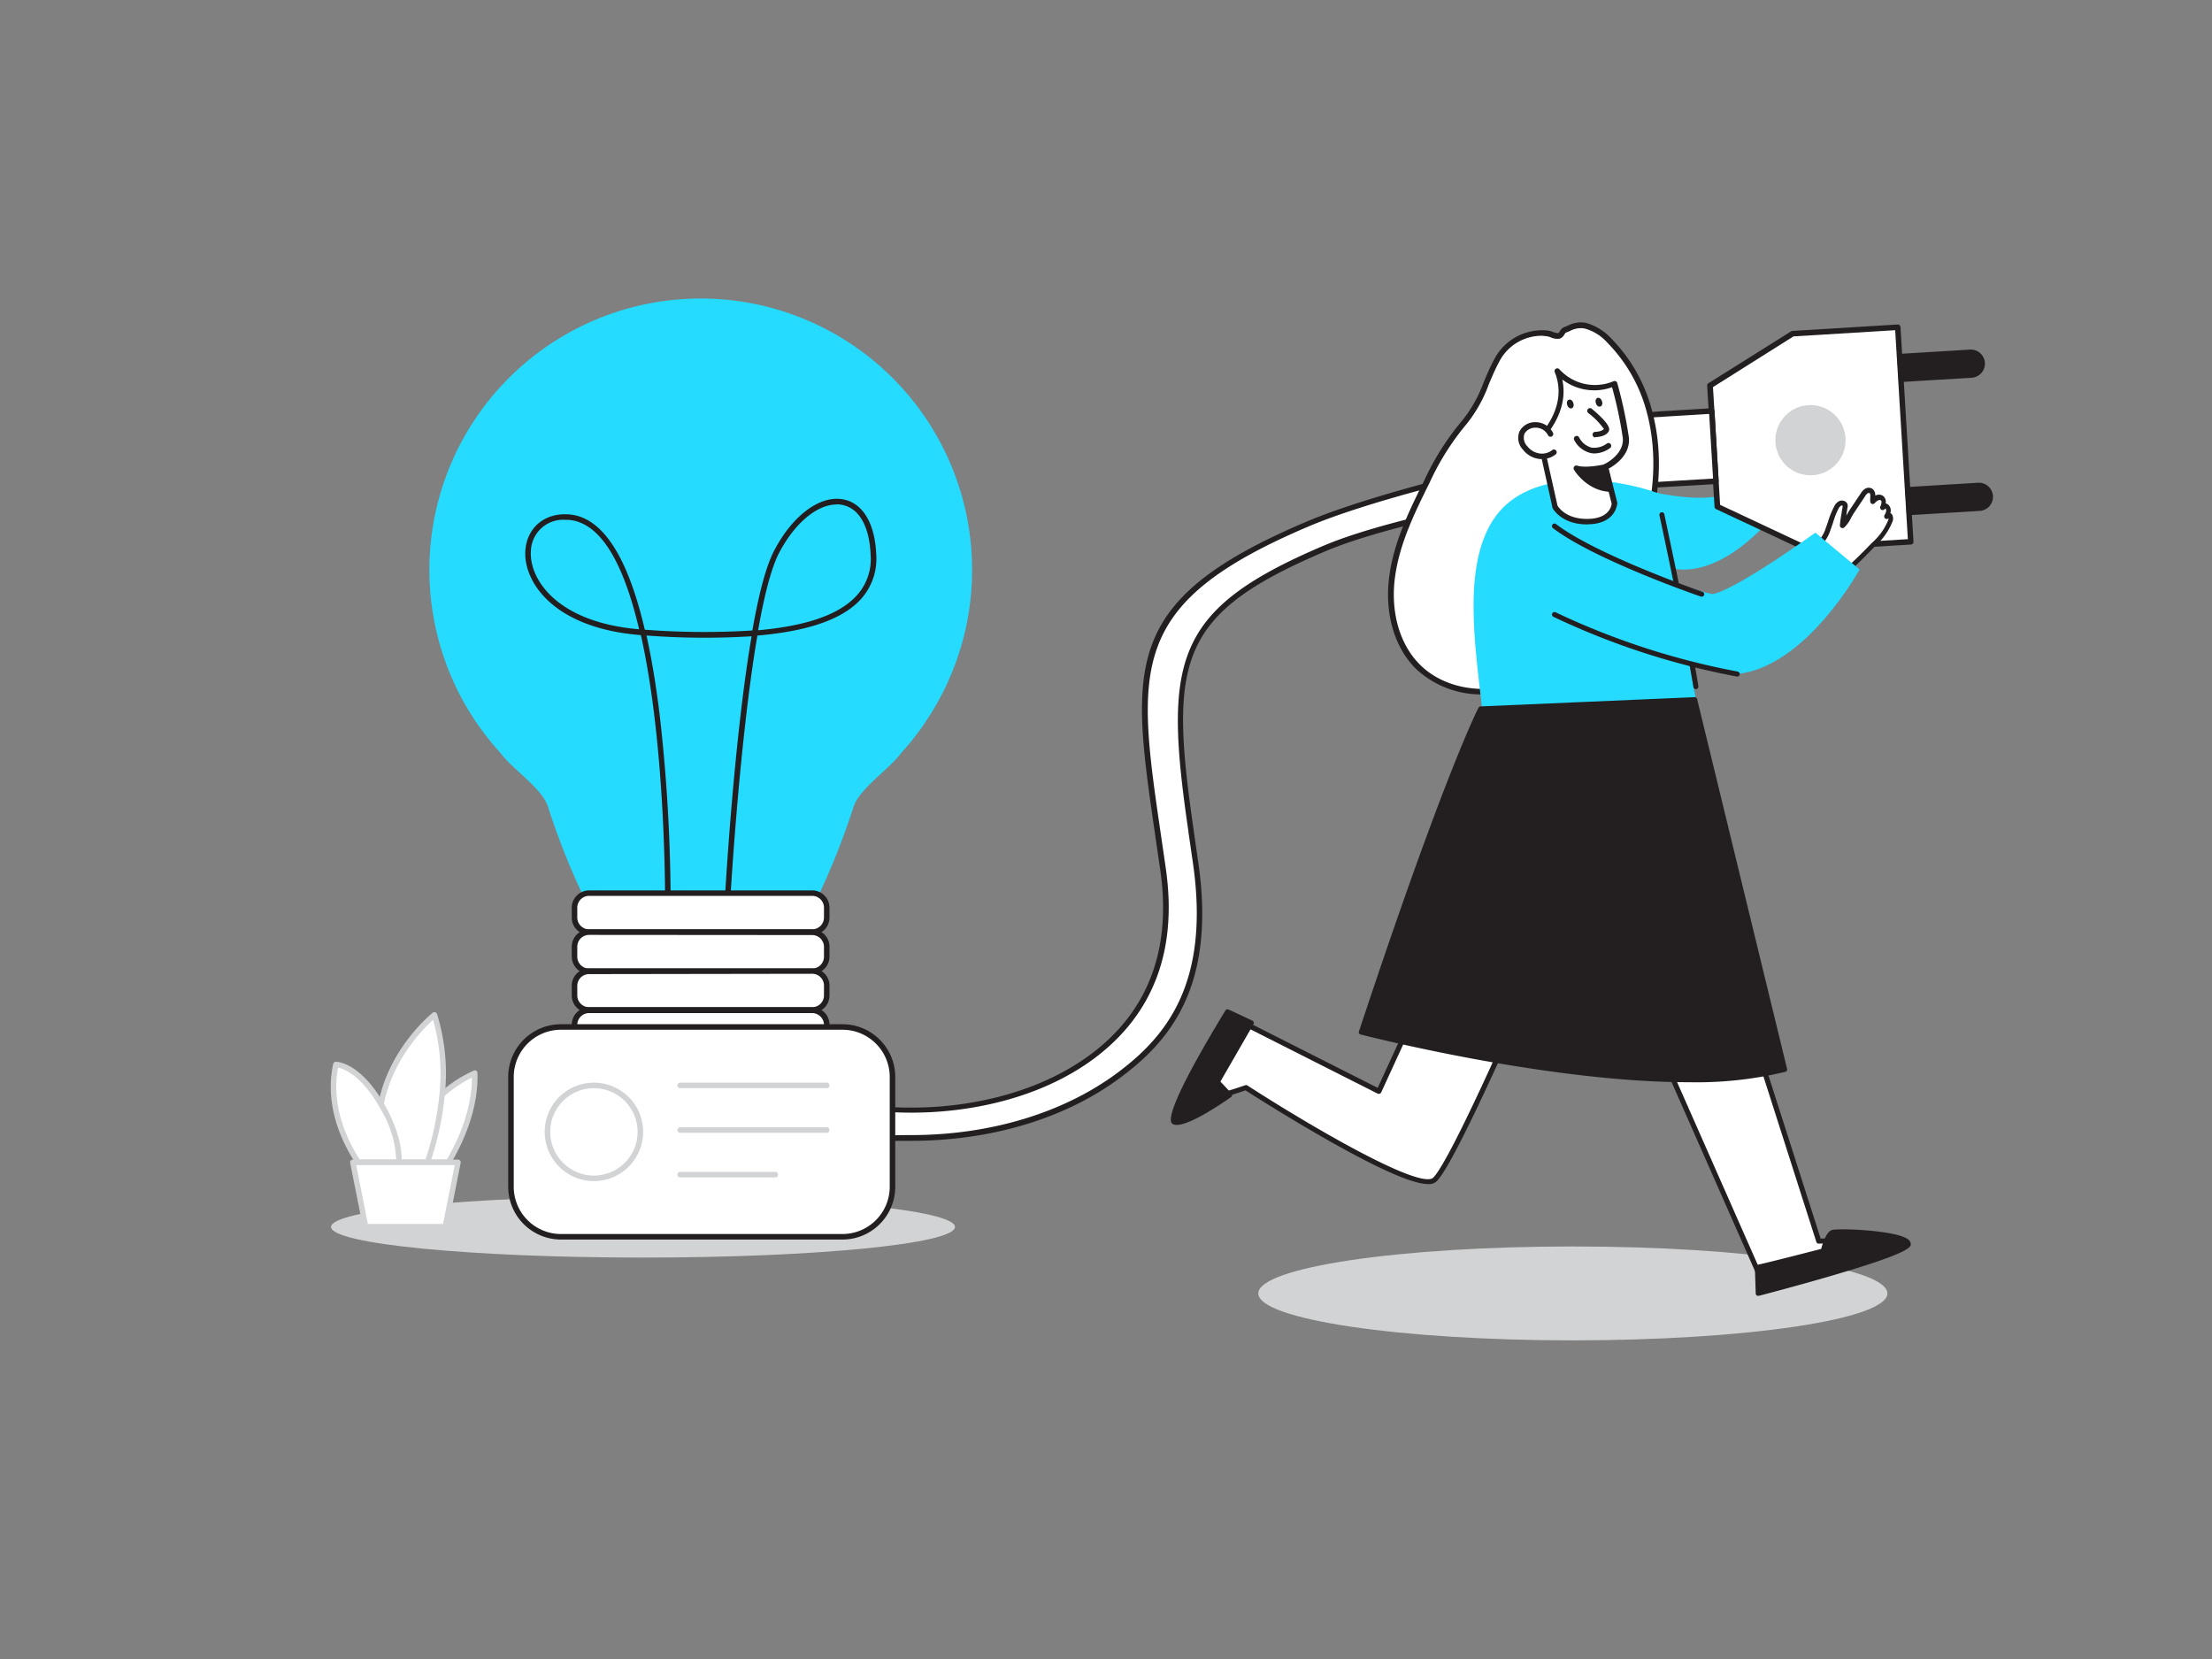 <svg xmlns="http://www.w3.org/2000/svg" viewBox="0 0 400 300"><rect x="0" y="0" width="400" height="300" fill="#808080" stroke="none"/><g id="_338_idea_applications_flatline" data-name="#338_idea_applications_flatline"><path d="M164.76,205.8c-9.65,0-18.85,1.14-25.94-2.16a4,4,0,0,1,3.37-7.26c14.25,6.62,39.44,6.49,55.29-5.29,10.59-7.86,14.91-19.23,12.83-33.79q-.44-3-.84-5.79c-4.53-31-6.23-42.6,26.89-56.68,21-8.94,77-19.26,79.37-19.48a4,4,0,0,1,.74,8c-.57.05-57.1,7.41-77,15.87-27.44,11.67-28.52,21-24.1,51.17q.41,2.77.84,5.81c3.15,22-4.95,31.65-14,38.35C191.65,202.39,177.79,205.8,164.76,205.8Z" fill="#fff"/><path d="M153.31,206.49c-5.38,0-10.41-.41-14.7-2.4a4.5,4.5,0,1,1,3.79-8.16c14.12,6.56,39.08,6.42,54.79-5.24,10.43-7.74,14.68-19,12.63-33.32q-.44-3-.84-5.78c-4.58-31.28-6.29-43,27.19-57.22C257.73,85.2,313.76,75,315.68,74.85a4.5,4.5,0,0,1,.84,9c-.52.05-57.09,7.43-76.83,15.83C213,111,211.36,119.37,215.88,150.29l0,.1c.27,1.82.54,3.72.83,5.71,3.21,22.54-5.36,32.27-14.18,38.82-9.88,7.34-23.31,11.38-37.79,11.38-2,0-4,0-5.92.1S155.12,206.49,153.31,206.49Zm-12.8-10a3.51,3.51,0,0,0-3.18,2,3.51,3.51,0,0,0,1.7,4.65c5.52,2.57,12.45,2.4,19.79,2.22,1.93-.05,3.93-.1,5.94-.1,14.27,0,27.48-4,37.2-11.18,8.57-6.37,16.92-15.86,13.78-37.88-.29-2-.56-3.88-.83-5.71l0-.1c-4.53-31-2.73-40.16,24.41-51.7,20-8.51,76.61-15.86,77.12-15.91a3.5,3.5,0,1,0-.65-7c-1.85.17-58.29,10.53-79.21,19.44-32.77,13.93-31.09,25.43-26.59,56.15q.41,2.77.84,5.79c2.1,14.75-2.28,26.28-13,34.27-16,11.88-41.42,12-55.8,5.33A3.51,3.51,0,0,0,140.51,196.51Z" fill="#231f20"/><path d="M291.87,87.24s17.17,5.35,21.62,1.2S322.41,76,322.41,76s5.78,6.82,5.19,7.71-12.25,21.46-25.29,19.09-18.6,0-18.6,0Z" fill="#25dbff"/><polygon points="324.2 60.34 309.24 69.71 310.57 91.61 326.55 99.12 345.55 97.97 343.2 59.18 324.2 60.34" fill="#fff"/><path d="M326.55,99.62a.54.54,0,0,1-.22-.05l-16-7.5a.5.5,0,0,1-.29-.43l-1.33-21.9a.5.5,0,0,1,.24-.45l14.95-9.38a.48.48,0,0,1,.24-.07l19-1.16a.5.5,0,0,1,.53.47l2.35,38.79a.5.5,0,0,1-.47.53l-19,1.15Zm-15.5-8.33,15.59,7.32L345,97.5l-2.29-37.79-18.39,1.12L309.76,70Z" fill="#231f20"/><path d="M343.64,64h12.72a2.11,2.11,0,0,1,2.11,2.11v0a2.11,2.11,0,0,1-2.11,2.11H343.64a0,0,0,0,1,0,0V64A0,0,0,0,1,343.64,64Z" transform="translate(-3.35 21.35) rotate(-3.47)" fill="#231f20"/><path d="M343.78,69.08a.44.44,0,0,1-.29-.11.4.4,0,0,1-.15-.3l-.26-4.21a.44.44,0,0,1,.42-.47l12.69-.77a2.55,2.55,0,1,1,.31,5.09l-12.7.77Zm.21-4.24.2,3.33,12.26-.74h0a1.63,1.63,0,0,0,1.15-.56,1.65,1.65,0,0,0,.41-1.2,1.68,1.68,0,0,0-1.76-1.57Z" fill="#231f20"/><path d="M345.1,88.06h12.72a2.11,2.11,0,0,1,2.11,2.11v0a2.11,2.11,0,0,1-2.11,2.11H345.1a0,0,0,0,1,0,0V88.06A0,0,0,0,1,345.1,88.06Z" transform="translate(-4.81 21.48) rotate(-3.47)" fill="#231f20"/><path d="M345.24,93.16a.48.48,0,0,1-.3-.11.44.44,0,0,1-.14-.3l-.26-4.21a.44.44,0,0,1,.42-.47l12.69-.77a2.55,2.55,0,1,1,.31,5.09l-12.7.77Zm.21-4.24.2,3.33,12.26-.74h0a1.68,1.68,0,0,0,1.56-1.76,1.66,1.66,0,0,0-1.77-1.57Z" fill="#231f20"/><rect x="295.59" y="74.74" width="14.33" height="12.71" transform="translate(-4.35 18.46) rotate(-3.47)" fill="#fff"/><path d="M296,88.37a.5.5,0,0,1-.33-.12.51.51,0,0,1-.17-.35l-.77-12.68a.51.51,0,0,1,.47-.53l14.31-.87a.51.51,0,0,1,.53.47L310.79,87a.52.52,0,0,1-.47.53L296,88.37Zm-.24-12.71.71,11.68,13.31-.8-.71-11.69Z" fill="#231f20"/><circle cx="327.39" cy="79.6" r="6.35" fill="#d1d3d4"/><path d="M291,61.59a9.22,9.22,0,0,0-4.42-2.73c-1.47-.3-2.32.28-3.6.76-.5.19-.6,1-1.14,1.1s-1.57-.42-2.16-.47a9.23,9.23,0,0,0-9,4.88c-2.11,3.89-2.9,7.77-5.86,11.19A47.52,47.52,0,0,0,258.07,87c-2.66,5.38-5.36,10.86-6.25,16.79s.32,12.5,4.58,16.73,11.31,5.46,17.24,3.76,10.93-5.82,14.79-10.63c8.67-10.79,13.43-25.79,9.86-39.11A28.49,28.49,0,0,0,291,61.59Z" fill="#fff"/><path d="M268.2,125.57A17.26,17.26,0,0,1,256,120.9c-4-4-5.73-10.37-4.71-17.16.9-6.06,3.64-11.59,6.3-16.94A47.86,47.86,0,0,1,264.45,76a24.24,24.24,0,0,0,3.86-6.91c.58-1.37,1.17-2.78,1.94-4.2a9.76,9.76,0,0,1,9.51-5.13,4,4,0,0,1,1,.25,3.13,3.13,0,0,0,1,.23c.1,0,.21-.19.31-.35a1.73,1.73,0,0,1,.79-.74l.67-.27a5,5,0,0,1,3.2-.51,9.87,9.87,0,0,1,4.67,2.87h0a29,29,0,0,1,7.38,13.19c3.37,12.56-.45,27.71-9.95,39.55-4.44,5.53-9.64,9.26-15,10.8A20.27,20.27,0,0,1,268.2,125.57Zm10.68-64.85a8.64,8.64,0,0,0-7.75,4.64c-.75,1.38-1.33,2.77-1.9,4.12a25.33,25.33,0,0,1-4,7.17,46.47,46.47,0,0,0-6.69,10.59c-2.62,5.28-5.32,10.74-6.21,16.65-1,6.48.69,12.57,4.44,16.3,4,4,10.57,5.4,16.75,3.64,5.21-1.49,10.23-5.11,14.54-10.47,9.31-11.6,13-26.41,9.77-38.67A28.09,28.09,0,0,0,290.69,62h0a8.44,8.44,0,0,0-4.17-2.6,4,4,0,0,0-2.61.45l-.71.29c-.1,0-.2.19-.31.35a1.56,1.56,0,0,1-.88.76,2.89,2.89,0,0,1-1.59-.25,4,4,0,0,0-.74-.2Z" fill="#231f20"/><ellipse cx="284.42" cy="233.89" rx="56.88" ry="8.49" fill="#d1d3d4"/><ellipse cx="116.28" cy="221.87" rx="56.41" ry="5.54" fill="#d1d3d4"/><path d="M167.05,131h0a49.07,49.07,0,1,0-80.67,0h0l.05.06a48,48,0,0,0,4.09,5.12c2.05,2.84,7.62,6.44,8.6,9.78a128.38,128.38,0,0,0,6.1,15.52h43A129.49,129.49,0,0,0,154.31,146c1-3.34,6.55-6.94,8.6-9.78a49.24,49.24,0,0,0,4.08-5.12Z" fill="#25dbff"/><path d="M131.44,165h0a.5.5,0,0,1-.47-.53c.08-1.6,1.63-30,4.94-49.41a139,139,0,0,1-19-.14q1.38,6.23,2.36,14.18a302.28,302.28,0,0,1,2,34.84.51.51,0,0,1-.5.5.5.5,0,0,1-.5-.51c0-.44.22-28.64-4.38-49.08C99.91,113.59,94.64,105.07,95,99.59c.26-4.13,3.44-6.85,7.75-6.58,6.06.36,10.7,7.37,13.85,20.86a140.18,140.18,0,0,0,19.45.14c1.12-6.35,2.43-11.63,4-14.54,3.35-6.4,8.42-10.07,12.61-9.13,3.44.76,5.55,4.37,5.79,9.9a10.87,10.87,0,0,1-3.27,8.62c-3.38,3.3-9.4,5.31-18.22,6.07-3.36,19.67-5,49.16-5,49.56A.51.51,0,0,1,131.44,165Zm19.83-73.77c-3.52,0-7.55,3.35-10.38,8.74-1.45,2.77-2.71,7.85-3.8,14,8.42-.75,14.16-2.67,17.35-5.79a9.79,9.79,0,0,0,3-7.85c-.22-5.05-2-8.32-5-9A5.52,5.52,0,0,0,151.27,91.19ZM102.18,94A5.83,5.83,0,0,0,96,99.66c-.32,5,4.64,12.88,19.57,14.13C113,102.86,109,94.38,102.69,94Z" fill="#231f20"/><rect x="103.89" y="161.51" width="45.61" height="7.05" rx="2.63" fill="#fff"/><path d="M146.87,169.06H106.53a3.14,3.14,0,0,1-3.14-3.13v-1.78a3.15,3.15,0,0,1,3.14-3.14h40.34a3.14,3.14,0,0,1,3.13,3.14v1.78A3.14,3.14,0,0,1,146.87,169.06ZM106.53,162a2.14,2.14,0,0,0-2.14,2.14v1.78a2.14,2.14,0,0,0,2.14,2.13h40.34a2.14,2.14,0,0,0,2.13-2.13v-1.78a2.14,2.14,0,0,0-2.13-2.14Z" fill="#231f20"/><rect x="103.89" y="168.56" width="45.61" height="7.05" rx="2.63" fill="#fff"/><path d="M146.87,176.11H106.53a3.15,3.15,0,0,1-3.14-3.14v-1.78a3.14,3.14,0,0,1,3.14-3.13h40.34a3.14,3.14,0,0,1,3.13,3.13V173A3.14,3.14,0,0,1,146.87,176.11Zm-40.34-7.05a2.14,2.14,0,0,0-2.14,2.13V173a2.14,2.14,0,0,0,2.14,2.14h40.34A2.14,2.14,0,0,0,149,173v-1.78a2.14,2.14,0,0,0-2.13-2.13Z" fill="#231f20"/><rect x="103.89" y="175.61" width="45.61" height="7.05" rx="2.63" fill="#fff"/><path d="M146.87,183.15H106.53a3.14,3.14,0,0,1-3.14-3.13v-1.78a3.14,3.14,0,0,1,3.14-3.13h40.34a3.13,3.13,0,0,1,3.13,3.13V180A3.13,3.13,0,0,1,146.87,183.15Zm-40.34-7a2.13,2.13,0,0,0-2.14,2.13V180a2.13,2.13,0,0,0,2.14,2.13h40.34A2.13,2.13,0,0,0,149,180v-1.78a2.13,2.13,0,0,0-2.13-2.13Z" fill="#231f20"/><rect x="103.89" y="182.65" width="45.61" height="7.05" rx="2.63" fill="#fff"/><path d="M146.87,190.2H106.53a3.14,3.14,0,0,1-3.14-3.13v-1.78a3.15,3.15,0,0,1,3.14-3.14h40.34a3.14,3.14,0,0,1,3.13,3.14v1.78A3.14,3.14,0,0,1,146.87,190.2Zm-40.34-7a2.14,2.14,0,0,0-2.14,2.14v1.78a2.14,2.14,0,0,0,2.14,2.13h40.34a2.14,2.14,0,0,0,2.13-2.13v-1.78a2.14,2.14,0,0,0-2.13-2.14Z" fill="#231f20"/><path d="M132.74,199.17H120.65a10.75,10.75,0,0,1-8-3.6l-5.22-5.87H146l-5.22,5.87A10.75,10.75,0,0,1,132.74,199.17Z" fill="#231f20"/><path d="M132.74,199.67H120.65a11.23,11.23,0,0,1-8.4-3.77L107,190a.47.47,0,0,1-.08-.53.49.49,0,0,1,.45-.3H146a.51.51,0,0,1,.46.3.49.49,0,0,1-.08.53l-5.23,5.87A11.23,11.23,0,0,1,132.74,199.67Zm-24.22-9.47,4.48,5a10.25,10.25,0,0,0,7.65,3.43h12.09a10.27,10.27,0,0,0,7.66-3.43l4.48-5Z" fill="#231f20"/><rect x="92.4" y="185.71" width="68.99" height="37.94" rx="9.04" fill="#fff"/><path d="M152.35,224.15H101.44a9.55,9.55,0,0,1-9.54-9.54V194.75a9.55,9.55,0,0,1,9.54-9.54h50.91a9.55,9.55,0,0,1,9.54,9.54v19.86A9.55,9.55,0,0,1,152.35,224.15Zm-50.91-37.94a8.55,8.55,0,0,0-8.54,8.54v19.86a8.55,8.55,0,0,0,8.54,8.54h50.91a8.55,8.55,0,0,0,8.54-8.54V194.75a8.55,8.55,0,0,0-8.54-8.54Z" fill="#231f20"/><circle cx="107.4" cy="204.68" r="8.4" fill="#fff"/><path d="M107.4,213.58a8.9,8.9,0,1,1,8.9-8.9A8.91,8.91,0,0,1,107.4,213.58Zm0-16.8a7.9,7.9,0,1,0,7.9,7.9A7.91,7.91,0,0,0,107.4,196.78Z" fill="#d1d3d4"/><path d="M149.5,196.78H123a.5.5,0,0,1-.5-.5.5.5,0,0,1,.5-.5H149.5a.5.5,0,0,1,.5.5A.5.5,0,0,1,149.5,196.78Z" fill="#d1d3d4"/><path d="M149.5,204.84H123a.5.5,0,0,1-.5-.5.5.5,0,0,1,.5-.5H149.5a.5.5,0,0,1,.5.5A.5.5,0,0,1,149.5,204.84Z" fill="#d1d3d4"/><path d="M140.2,212.91H123a.5.5,0,0,1-.5-.5.5.5,0,0,1,.5-.5H140.2a.5.5,0,0,1,.5.5A.5.5,0,0,1,140.2,212.91Z" fill="#d1d3d4"/><path d="M328.2,99a6.24,6.24,0,0,0,2.45-3.32,27,27,0,0,1,1.53-3.92,1.64,1.64,0,0,1,.67-.73.65.65,0,0,1,.87.27.94.94,0,0,1,0,.5c-.16,1.08-.39,2.18-.48,3.26a11.34,11.34,0,0,0,1.7-2.55l2-3a2.32,2.32,0,0,1,.59-.69.83.83,0,0,1,.87-.07,1,1,0,0,1,.34.91,4.86,4.86,0,0,0-.06,1,2.56,2.56,0,0,1,.72-.63,1,1,0,0,1,.91,0c.52.33.37,1.12.1,1.68a.58.58,0,0,1,.84-.1,1,1,0,0,1,.29.88,2.87,2.87,0,0,1-.36.89c0-.29.52-.31.69-.06a1,1,0,0,1,0,.85c-.61,1.92-2.09,3.29-3.45,4.71-1.6,1.67-3.27,3.29-5,4.83" fill="#fff"/><path d="M333.44,104.19a.44.44,0,0,1-.34-.16.45.45,0,0,1,0-.64c1.71-1.52,3.39-3.14,5-4.81l.44-.45a10.86,10.86,0,0,0,2.91-4.08,1.14,1.14,0,0,0,.06-.34.46.46,0,0,1-.79-.37.73.73,0,0,1,.15-.35,1.6,1.6,0,0,0,.2-.55A.51.51,0,0,0,341,92a.19.19,0,0,0-.16,0,.45.45,0,0,1-.8-.43c.2-.42.29-1,.06-1.1a.49.49,0,0,0-.45,0A2.09,2.09,0,0,0,339,91a.49.49,0,0,1-.47.13.45.45,0,0,1-.32-.38,2.94,2.94,0,0,1,0-.79c0-.1,0-.21,0-.31s0-.43-.14-.49a.39.39,0,0,0-.36.06,2,2,0,0,0-.47.56l-2,3c-.16.23-.31.51-.48.81a6,6,0,0,1-1.31,1.84.48.48,0,0,1-.5,0,.47.47,0,0,1-.24-.44c.06-.77.19-1.54.32-2.29.05-.34.11-.67.16-1a.8.8,0,0,0,0-.26.31.31,0,0,0-.26,0,1.33,1.33,0,0,0-.47.54,14,14,0,0,0-1,2.57c-.15.43-.29.86-.45,1.28a6.55,6.55,0,0,1-2.65,3.55.46.46,0,0,1-.62-.16.47.47,0,0,1,.16-.63,5.68,5.68,0,0,0,2.25-3.09c.16-.41.3-.82.44-1.24a14.94,14.94,0,0,1,1.12-2.73,2,2,0,0,1,.89-.92,1.2,1.2,0,0,1,.93,0,.94.94,0,0,1,.54.53,1.28,1.28,0,0,1,0,.74c-.05.34-.1.68-.16,1,0,.15,0,.3-.08.45a2,2,0,0,0,.11-.2c.18-.32.35-.63.52-.88l2-3a2.84,2.84,0,0,1,.72-.81,1.27,1.27,0,0,1,1.36-.08,1.37,1.37,0,0,1,.56,1.27,1.38,1.38,0,0,1,1.35,0,1.35,1.35,0,0,1,.54,1.4,1.05,1.05,0,0,1,.45.22,1.41,1.41,0,0,1,.45,1.3,1.55,1.55,0,0,1-.05.23.94.94,0,0,1,.3.26,1.47,1.47,0,0,1,.09,1.26,11.8,11.8,0,0,1-3.13,4.44l-.43.44c-1.61,1.69-3.31,3.32-5,4.86A.47.47,0,0,1,333.44,104.19Z" fill="#231f20"/><path d="M255.66,183.61l-6.31,13.73-24.94-12.61s-8.75,13.65-7,13.87,7.83-1.94,7.83-1.94,30.93,20,34.25,16.61S275,181.92,275,181.92" fill="#fff"/><path d="M258.28,214.12c-2.12,0-6.71-1.51-17.34-7.48-7.37-4.14-14.48-8.67-15.72-9.47-1.21.42-6.11,2.1-7.83,1.89a.7.7,0,0,1-.56-.41c-.72-1.54,4.79-10.42,7.19-14.17a.47.47,0,0,1,.59-.16l24.52,12.4,6.11-13.3a.47.47,0,0,1,.61-.22.45.45,0,0,1,.22.6l-6.3,13.73a.49.49,0,0,1-.27.24.5.5,0,0,1-.36,0l-24.57-12.42c-3.51,5.5-6.92,11.58-6.92,12.83h.1c1.62,0,5.81-1.37,7.38-1.92a.47.47,0,0,1,.4,0c11.83,7.65,31.44,19,33.67,16.67,3.22-3.3,15.24-30.93,15.37-31.21a.45.45,0,1,1,.83.36c-.49,1.15-12.21,28.06-15.55,31.48A2,2,0,0,1,258.28,214.12Z" fill="#231f20"/><path d="M313.79,177.24l15.1,47.19s14.94-.23,13.47.83-23.92,5.91-23.92,5.91L291.87,171" fill="#fff"/><path d="M318.44,231.63a.46.46,0,0,1-.42-.27l-26.56-60.19a.45.45,0,0,1,.83-.37l26.42,59.85c8-1.74,19.55-4.39,22.65-5.45a113.1,113.1,0,0,0-12.47-.31.44.44,0,0,1-.44-.32l-15.09-47.19a.46.46,0,0,1,.29-.58.47.47,0,0,1,.58.3l15,46.87c13.3-.19,13.55.62,13.67,1a.6.6,0,0,1-.27.69c-1.5,1.08-21.77,5.49-24.08,6Z" fill="#231f20"/><path d="M270.56,93.23c-6.28,8.4-3.8,23.63-2.52,35.15l38.63-1.93s-5.2-27.33-6.8-37.26C291.18,86.08,276.83,84.83,270.56,93.23Z" fill="#25dbff"/><path d="M306.67,124.62a.45.45,0,0,1-.45-.39c-1.65-10.3-6.11-30.9-6.15-31.11a.46.46,0,0,1,.89-.19c0,.21,4.51,20.83,6.16,31.16a.45.45,0,0,1-.38.52Z" fill="#231f20"/><path d="M267.73,128.18s-5.92,11.09-21.59,58.45c0,0,51.74,13.5,76.56,6.77l-16.27-66.89Z" fill="#231f20"/><path d="M305.37,195.7c-25.85,0-58.93-8.53-59.34-8.64a.44.44,0,0,1-.28-.22.43.43,0,0,1,0-.35c15.51-46.86,21.56-58.41,21.62-58.52a.43.43,0,0,1,.37-.23l38.7-1.67a.45.45,0,0,1,.45.34l16.27,66.88a.44.44,0,0,1-.31.53A68.62,68.62,0,0,1,305.37,195.7Zm-58.66-9.38c5.14,1.3,52.13,12.81,75.46,6.76L306.08,127,268,128.61C267.12,130.39,260.92,143.4,246.71,186.32Z" fill="#231f20"/><path d="M317.78,229.14c0,.11,11.92-2.94,11.92-2.94s.72-3,1.71-3.36,13.28.16,13.67,2-27.15,9-27.15,9Z" fill="#231f20"/><path d="M317.93,234.33a.44.44,0,0,1-.27-.09.41.41,0,0,1-.17-.34l-.15-4.74a.44.44,0,0,1,.36-.45h.1c.66-.09,7.12-1.73,11.53-2.87.25-1,.91-3.05,1.93-3.41s10.87,0,13.49,1.5a1.38,1.38,0,0,1,.76.88c.13.63.33,1.58-13.74,5.72-6.76,2-13.67,3.78-13.73,3.8Zm.3-4.85.12,3.85c12.16-3.16,25.21-7.09,26.27-8.41a1,1,0,0,0-.29-.22c-2.26-1.33-12-1.71-12.78-1.44-.45.15-1.1,1.7-1.42,3a.45.45,0,0,1-.32.32C322.34,228.54,319.42,229.3,318.23,229.48Z" fill="#231f20"/><path d="M226.27,184.92l-6.14,10.7,2.25,2.37s-8.48,6-10.13,4.86S222,183,222,183Z" fill="#231f20"/><path d="M212.79,203.42a1.29,1.29,0,0,1-.79-.21c-.91-.63,0-4.7,9.6-20.49a.44.44,0,0,1,.56-.17l4.29,2a.47.47,0,0,1,.24.26.45.45,0,0,1,0,.36l-6,10.41,2,2.14a.44.44,0,0,1,.11.35.4.4,0,0,1-.18.31C220.82,199.64,215.27,203.42,212.79,203.42Zm9.36-19.9c-5.16,8.52-10.12,17.88-9.61,19,.78.53,5.29-1.92,9.17-4.61l-1.9-2a.42.42,0,0,1-.06-.52l5.89-10.28Z" fill="#231f20"/><path d="M277.9,107.52s22.4,13.45,36.26,14.36c12.51-1.33,22.11-18.9,22.11-18.9l-8-6.66s-14.14,10.22-18.54,11.11c-5-.81-26.64-9.57-26.64-9.57" fill="#25dbff"/><path d="M314.16,122.34h-.07a135.1,135.1,0,0,1-33.18-10.8.45.45,0,1,1,.39-.82,134.53,134.53,0,0,0,32.93,10.72.46.46,0,0,1-.07.91Z" fill="#231f20"/><path d="M307.71,107.88a.36.36,0,0,1-.14,0c-.79-.27-19.3-6.69-26.75-12.38a.46.46,0,0,1,.56-.73c7.33,5.6,26.29,12.18,26.48,12.25a.45.45,0,0,1-.15.88Z" fill="#231f20"/><path d="M290.24,84.5,291.9,91s-.09,3.2-4.72,3.3-6.06-2.74-6.06-2.74l-2.66-12.3s5.88-5.42,3.08-12.18a9.23,9.23,0,0,0,10.35,2.29,81.83,81.83,0,0,1,2.1,9.75C294.35,82.66,290.24,84.5,290.24,84.5Z" fill="#fff"/><path d="M287,94.83c-4.7,0-6.22-2.89-6.28-3a.34.34,0,0,1,0-.12L278,79.4a.53.53,0,0,1,.15-.48c.06,0,5.59-5.27,3-11.62a.5.5,0,0,1,.84-.52,8.68,8.68,0,0,0,9.79,2.16.49.49,0,0,1,.41,0,.51.51,0,0,1,.26.31,79.84,79.84,0,0,1,2.1,9.83c.33,3.2-2.58,5.08-3.65,5.66l1.55,6.15a.32.32,0,0,1,0,.14s-.16,3.67-5.21,3.78Zm-5.36-3.42c.21.36,1.62,2.52,5.58,2.42,3.77-.08,4.18-2.34,4.22-2.75l-1.63-6.46A.51.51,0,0,1,290,84s3.77-1.74,3.45-4.84a74.23,74.23,0,0,0-1.94-9.14,9.52,9.52,0,0,1-9-1.39c1.2,5.45-2.61,9.8-3.55,10.78Z" fill="#231f20"/><path d="M280.43,78.4c-1.84-3.38-7.36-1.05-4.58,2.54a3.71,3.71,0,0,0,5.2.76" fill="#fff"/><path d="M278.9,83a4,4,0,0,1-.49,0,4.38,4.38,0,0,1-3-1.68,3.06,3.06,0,0,1-.64-3.3,3.16,3.16,0,0,1,2.81-1.68,3.56,3.56,0,0,1,3.24,1.9.5.5,0,0,1-.88.48,2.48,2.48,0,0,0-2.33-1.38,2.21,2.21,0,0,0-1.94,1.1,2.19,2.19,0,0,0,.53,2.27,3.42,3.42,0,0,0,2.28,1.3,3,3,0,0,0,2.21-.62.5.5,0,0,1,.7.08.49.49,0,0,1-.08.7A3.86,3.86,0,0,1,278.9,83Z" fill="#231f20"/><path d="M287.55,74.33s3.27,2.7,2.91,3.44-2,.82-2,.82" fill="#fff"/><path d="M288.48,79.09a.5.5,0,0,1,0-1c.55,0,1.4-.22,1.55-.53a13.27,13.27,0,0,0-2.78-2.84.5.5,0,1,1,.63-.77c2.38,2,3.4,3.31,3.05,4-.47,1-2.09,1.08-2.41,1.1Z" fill="#231f20"/><ellipse cx="283.96" cy="73.05" rx="0.58" ry="0.82" transform="translate(-8.7 90.97) rotate(-17.93)" fill="#231f20"/><ellipse cx="289.14" cy="72.73" rx="0.58" ry="0.82" transform="translate(-8.35 92.55) rotate(-17.93)" fill="#231f20"/><path d="M288.36,82a3.21,3.21,0,0,1-.68-.07,4.5,4.5,0,0,1-3-2.34.5.5,0,0,1,.86-.52,3.54,3.54,0,0,0,2.3,1.88,3.8,3.8,0,0,0,2.71-.73.5.5,0,0,1,.62.79A5,5,0,0,1,288.36,82Z" fill="#231f20"/><path d="M290.24,84.5s-3.41.78-5.21.22c0,0,2.21,3.59,6.15,3.72Z" fill="#231f20"/><path d="M291.18,88.94h0c-4.15-.14-6.46-3.8-6.55-4a.5.5,0,0,1,.57-.74c1.64.52,4.92-.22,4.95-.23a.51.51,0,0,1,.6.37l.93,4a.5.5,0,0,1-.48.61Zm-5-3.53a7.5,7.5,0,0,0,4.33,2.48l-.66-2.81A16.53,16.53,0,0,1,286.2,85.41Z" fill="#231f20"/><path d="M79.93,197.93a23.1,23.1,0,0,1,5.91-3.86c.18,6.32-2.39,12.13-4.76,16.11h-7.7" fill="#fff"/><path d="M81.08,210.68h-7.7a.5.5,0,0,1-.5-.5.5.5,0,0,1,.5-.5H80.8c2.11-3.6,4.51-9,4.55-14.83a24.05,24.05,0,0,0-5.09,3.45.5.5,0,0,1-.66-.75,23.48,23.48,0,0,1,6.05-3.94.5.5,0,0,1,.46,0,.49.49,0,0,1,.23.41c.19,6.53-2.52,12.51-4.83,16.38A.5.5,0,0,1,81.08,210.68Z" fill="#d1d3d4"/><path d="M68.89,199.62c1.89-9.88,9.63-16.09,9.63-16.09a35.81,35.81,0,0,1,1.41,14.4,52.8,52.8,0,0,1-2.66,12.25H69" fill="#fff"/><path d="M77.27,210.68H69a.5.5,0,0,1-.5-.5.51.51,0,0,1,.5-.5h7.94a52.43,52.43,0,0,0,2.52-11.8,35.58,35.58,0,0,0-1.15-13.47c-1.8,1.64-7.36,7.27-8.9,15.31a.52.52,0,0,1-.59.4.51.51,0,0,1-.4-.59c1.91-9.95,9.5-16.13,9.82-16.39a.51.51,0,0,1,.46-.09.52.52,0,0,1,.33.32A36.27,36.27,0,0,1,80.43,198a54.28,54.28,0,0,1-2.69,12.38A.5.5,0,0,1,77.27,210.68Z" fill="#d1d3d4"/><path d="M64.79,210.19h7.34c.07-2.18-.42-5.47-2.78-9.74-.16-.28-.31-.56-.47-.82-4.25-7.2-8.14-7.13-8.14-7.13C59.09,200.08,62.57,206.84,64.79,210.19Z" fill="#fff"/><path d="M72.13,210.69H64.79a.52.52,0,0,1-.42-.23c-2.26-3.41-5.81-10.3-4.12-18.06a.51.51,0,0,1,.48-.4c.16,0,4.23,0,8.58,7.37q.24.4.48.84c2.47,4.48,2.91,7.91,2.84,10A.51.51,0,0,1,72.13,210.69Zm-7.07-1h6.58a19.2,19.2,0,0,0-2.73-9c-.15-.28-.31-.55-.46-.81-3.25-5.5-6.26-6.6-7.31-6.82C59.79,200.12,62.93,206.4,65.06,209.69Z" fill="#d1d3d4"/><polygon points="66.13 221.83 80.52 221.83 82.84 210.19 63.81 210.19 66.13 221.83" fill="#fff"/><path d="M80.52,222.33H66.13a.49.49,0,0,1-.49-.41l-2.32-11.63a.53.53,0,0,1,.1-.42.5.5,0,0,1,.39-.18h19a.5.5,0,0,1,.39.18.53.53,0,0,1,.1.42L81,221.92A.49.49,0,0,1,80.52,222.33Zm-14-1H80.11l2.12-10.64H64.42Z" fill="#d1d3d4"/></g></svg>